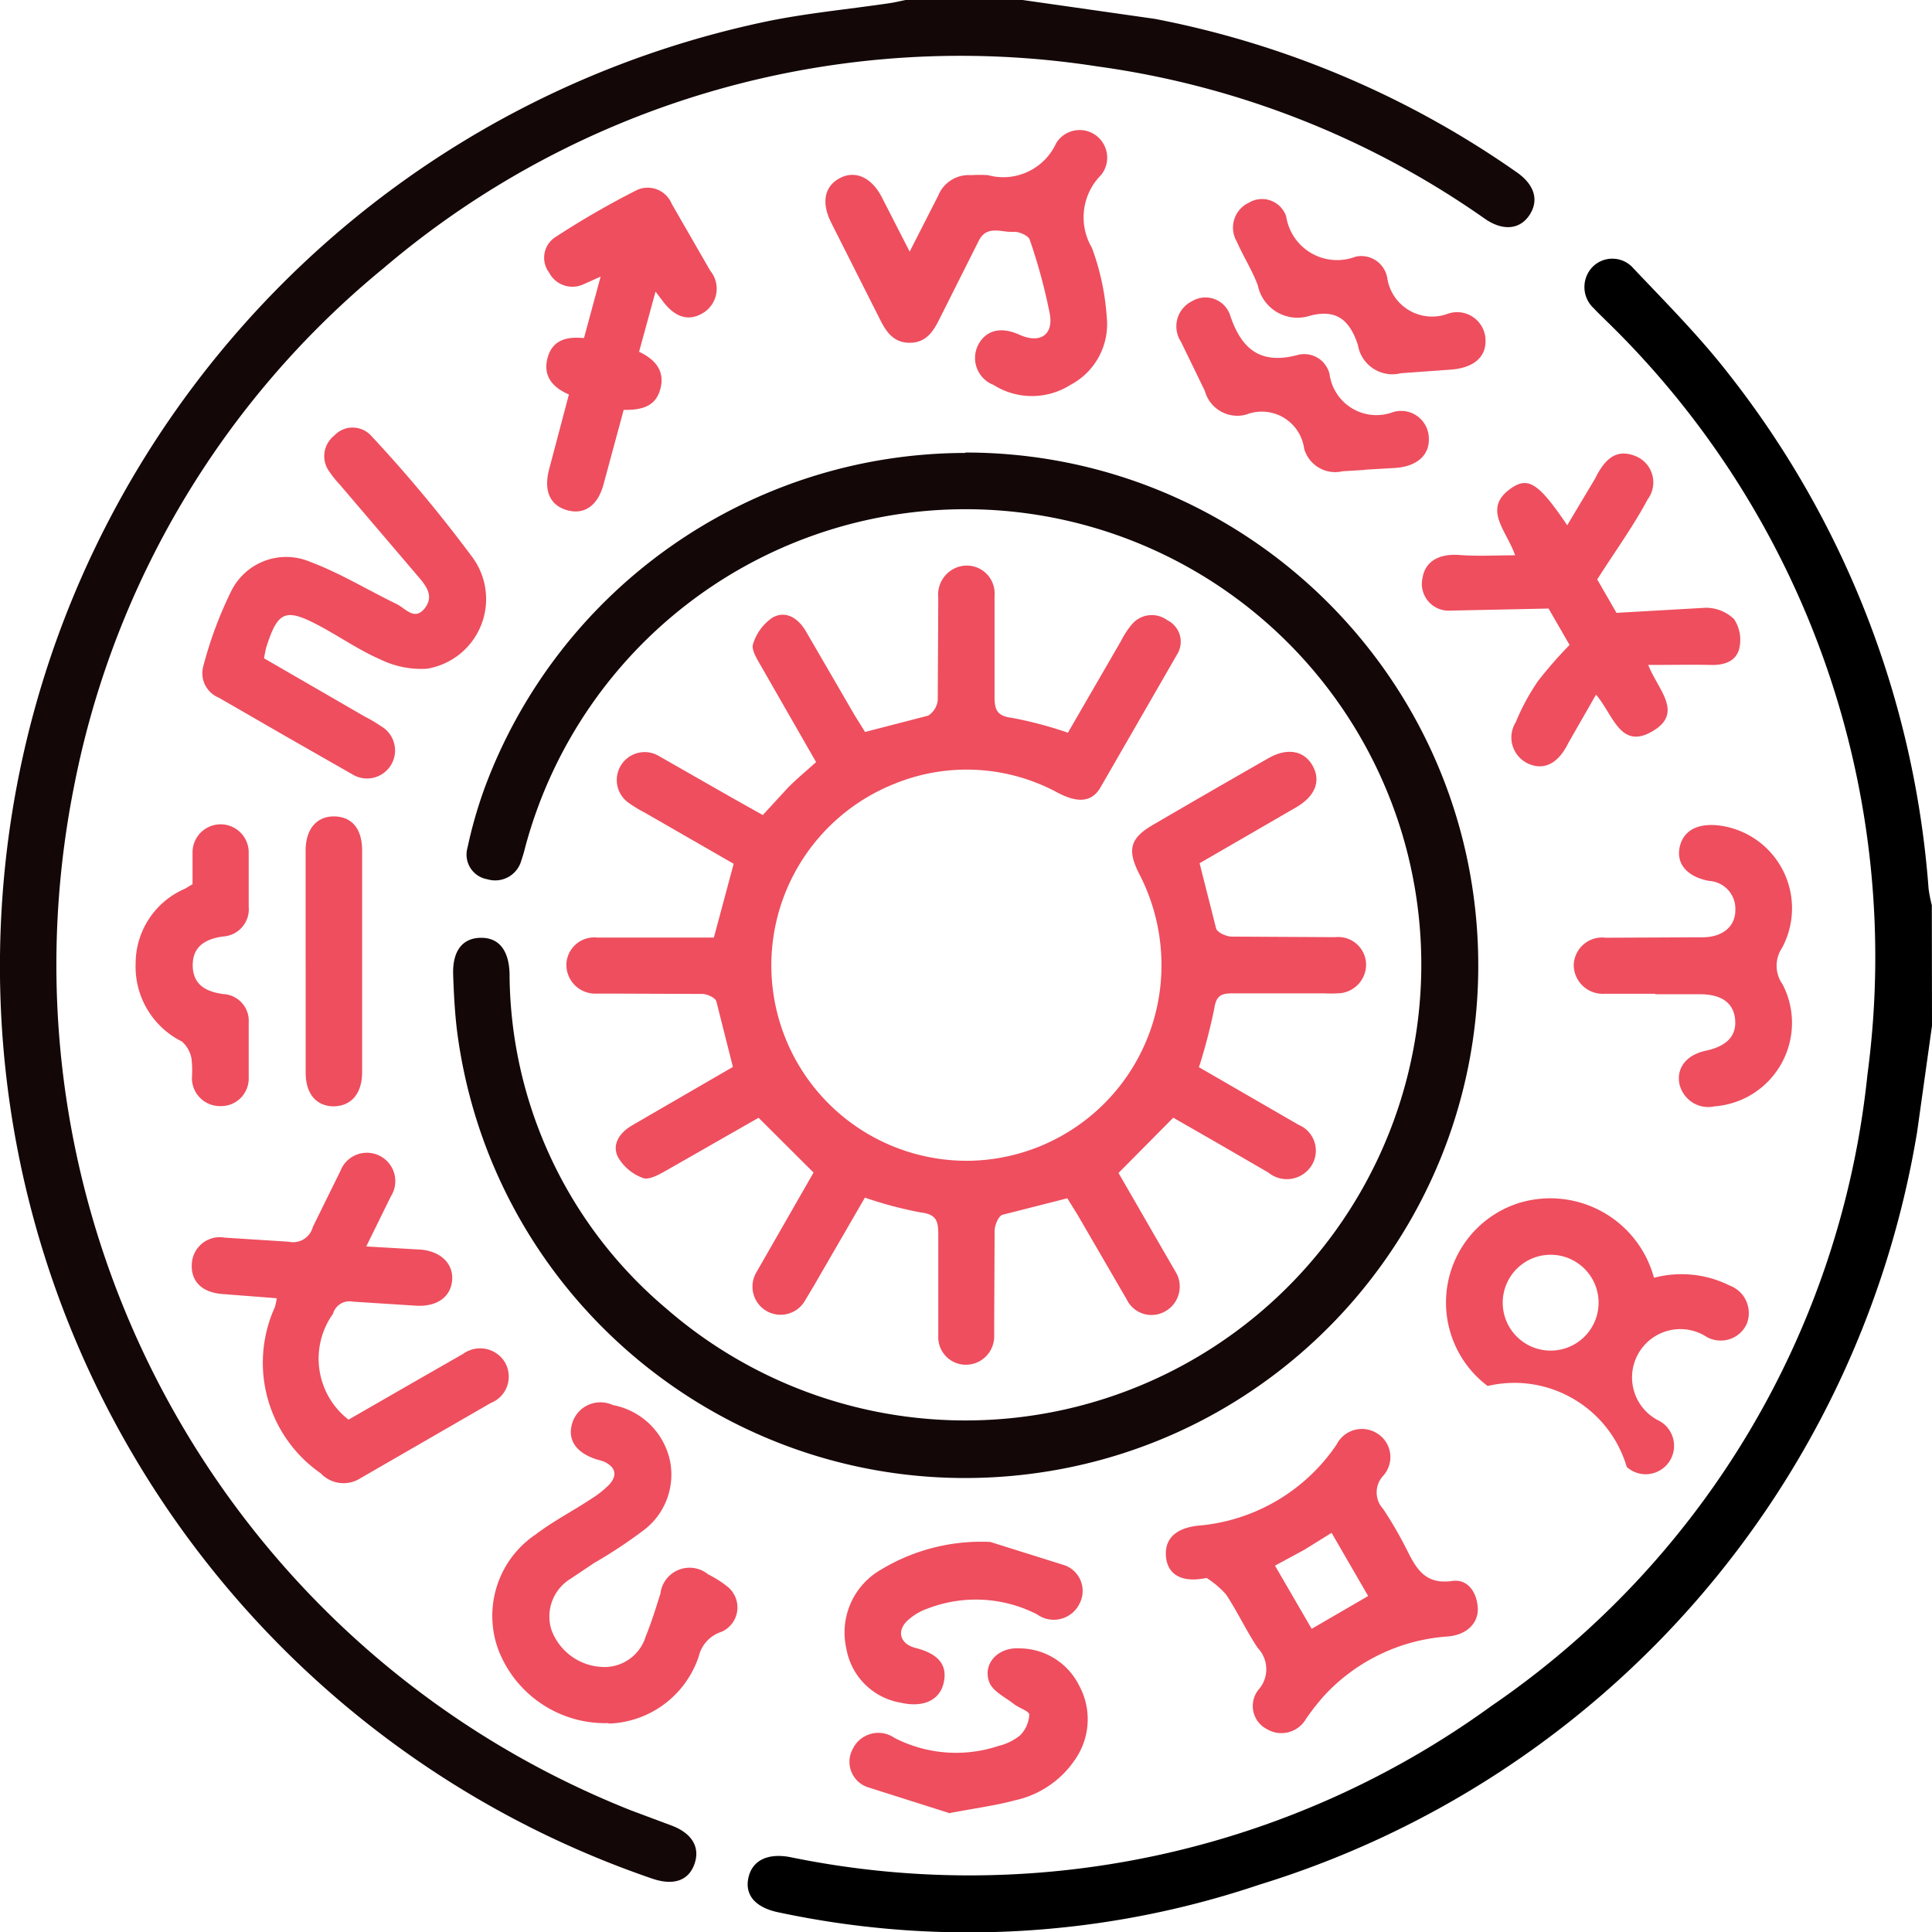  <svg xmlns="http://www.w3.org/2000/svg" width="52" height="52"
                                                viewBox="0 0 52 52">
                                                <defs>
                                                    <clipPath id="DH">
                                                        <path fill="none" d="M0 0h52v52H0z" />
                                                    </clipPath>
                                                </defs>
                                                <g clip-path="url(#DH)">
                                                    <path
                                                        d="M27.524 0l3.559.508a25.3 25.3 0 0 1 9.732 4.123c.492.339.611.763.351 1.157s-.718.435-1.2.1c-3.099-2.179-6.674-3.585-10.427-4.1-6.896-1.074-13.917.913-19.228 5.44-4.32 3.544-7.264 8.486-8.325 13.972-2.293 11.593 4.015 23.17 15 27.528l1.092.408c.553.209.774.589.611 1.041s-.577.58-1.144.383C6.508 46.775-.649 36.095.045 24.448S9.116 3.047 20.524.6c1.122-.241 2.275-.345 3.408-.513.153-.021.295-.058.443-.087z"
                                                        fill="#130708" />
                                                    <path
                                                        d="M52 27.609l-.4 2.855a25.56 25.56 0 0 1-17.7 20.261 24.51 24.51 0 0 1-12.923.751c-.632-.124-.932-.458-.836-.924s.5-.681 1.114-.57A23.92 23.92 0 0 0 40.15 45.91a23.51 23.51 0 0 0 10.113-16.991c1.002-7.497-1.61-15.026-7.039-20.292-.107-.108-.22-.211-.322-.324-.159-.143-.252-.345-.257-.559s.078-.42.23-.571a.75.75 0 0 1 1.091.052c.868.916 1.772 1.825 2.548 2.822 3.14 3.984 5.019 8.814 5.394 13.873.02.149.049.297.087.443z" />
                                                    <path
                                                        d="M32.261 28.719l2.692 1.556c.23.096.398.3.448.545s-.025.498-.199.676c-.286.297-.752.323-1.069.06l-1.317-.763-1.237-.71-1.474 1.487 1.233 2.138.306.528c.106.176.136.387.084.586s-.182.368-.36.469a.74.74 0 0 1-1.042-.316l-1.324-2.28-.275-.443-1.746.444c-.107.034-.206.276-.211.424l-.011 2.443v.406c0 .205-.083.401-.229.545s-.345.222-.55.218a.74.74 0 0 1-.726-.763v-2.741c0-.348-.041-.544-.467-.594-.512-.096-1.016-.23-1.508-.4l-1.385 2.393-.234.391c-.214.359-.679.476-1.038.262s-.476-.679-.262-1.038l1.21-2.112.327-.57-1.48-1.475-2.464 1.408c-.2.111-.478.275-.646.214a1.29 1.29 0 0 1-.678-.57c-.165-.342.055-.653.376-.843l2.194-1.272.527-.305-.445-1.765c-.029-.1-.249-.2-.383-.2l-2.386-.009h-.458c-.214.009-.423-.07-.576-.22s-.238-.357-.234-.571a.75.75 0 0 1 .822-.718h2.6.548l.533-1.985-2.388-1.374c-.151-.078-.296-.165-.434-.263a.75.75 0 0 1-.219-1.001.75.75 0 0 1 .983-.288l2.026 1.156.816.458.684-.744c.235-.236.474-.432.75-.681l-1.477-2.577c-.105-.188-.272-.438-.22-.6a1.34 1.34 0 0 1 .524-.713c.359-.2.689.018.891.356l1.324 2.28.276.443 1.7-.44c.149-.095.245-.255.257-.432l.014-2.741c-.04-.368.184-.714.536-.829a.75.75 0 0 1 .978.779v2.689c0 .348.041.544.467.594a10.62 10.62 0 0 1 1.508.4l1.436-2.481c.075-.151.168-.293.276-.423a.7.7 0 0 1 .962-.125c.156.077.275.213.33.378s.04.345-.04.5l-2.1 3.645c-.269.437-.7.347-1.127.127a5.14 5.14 0 0 0-4.413-.243 5.26 5.26 0 0 0 2.088 10.142 5.26 5.26 0 0 0 5.05-4.493c.163-1.111-.03-2.246-.55-3.241-.319-.637-.237-.945.367-1.3q1.555-.908 3.118-1.8c.506-.289.958-.206 1.188.2s.078.818-.441 1.122l-2.6 1.505.445 1.757c.034.108.27.215.416.218l2.792.015a.75.75 0 0 1 .828.712c.007.214-.075.422-.227.573s-.359.234-.573.227c-.134.012-.27 0-.406 0h-2.386c-.306 0-.44.061-.492.4-.108.53-.244 1.054-.408 1.57"
                                                        fill="#ee4e5e" />
                                                    <path
                                                        d="M25.981 12.18c7.378-.003 13.454 5.797 13.792 13.168s-5.181 13.703-12.529 14.375-13.924-4.554-14.928-11.864c-.072-.534-.1-1.078-.119-1.618-.023-.643.247-.991.736-1s.764.327.782.966a11.85 11.85 0 0 0 4.212 9.008A12.27 12.27 0 0 0 37.72 22.379a12.27 12.27 0 0 0-23.587.436 3.51 3.51 0 0 1-.1.34.73.73 0 0 1-.917.51c-.189-.032-.354-.143-.456-.305s-.13-.36-.077-.544c.115-.543.269-1.078.458-1.6 2.005-5.416 7.165-9.015 12.94-9.025"
                                                        fill="#130708" />
                                                    <g fill="#ee4e5e">
                                                        <path
                                                            d="M7.101 17.715l2.725 1.576a3.85 3.85 0 0 1 .435.258c.232.136.374.386.372.656s-.148.517-.382.65-.522.131-.754-.006l-1.85-1.057-1.758-1.014a.71.71 0 0 1-.42-.837 10.71 10.71 0 0 1 .752-2.026 1.65 1.65 0 0 1 2.139-.788c.8.3 1.541.756 2.314 1.13.234.113.48.458.75.124s.046-.611-.168-.863l-2.108-2.472a2.85 2.85 0 0 1-.286-.356.7.7 0 0 1 .131-.962.67.67 0 0 1 .506-.22c.192.003.375.086.501.231a37.84 37.84 0 0 1 2.724 3.272 1.9 1.9 0 0 1-1.234 2.988 2.5 2.5 0 0 1-1.256-.252c-.57-.247-1.088-.611-1.641-.905-.917-.487-1.118-.4-1.436.611l-.053.267m2.752 15.828l1.479.086c.544.052.872.391.834.828s-.393.707-.953.682l-1.722-.11a.46.46 0 0 0-.533.33c-.646.908-.461 2.164.42 2.846l1.81-1.041 1.276-.731a.78.78 0 0 1 1.114.214.77.77 0 0 1 .074.639c-.07.214-.232.385-.441.468l-3.513 2.028c-.342.218-.791.163-1.069-.133a3.62 3.62 0 0 1-1.234-4.472 1.51 1.51 0 0 0 .05-.24l-1.463-.113c-.553-.043-.854-.344-.822-.818.012-.215.116-.415.285-.549a.75.75 0 0 1 .599-.151l1.722.11a.55.55 0 0 0 .652-.4l.739-1.5c.103-.273.353-.464.644-.491s.572.114.724.363.148.564-.009.81l-.661 1.345m30.923-18.599c-.237-.687-.917-1.278-.072-1.832.44-.286.73-.078 1.473 1.02l.755-1.264c.276-.565.594-.777 1.045-.611.231.079.411.263.483.497s.028.487-.118.682c-.376.705-.849 1.359-1.358 2.154l.519.9 2.4-.137a1.1 1.1 0 0 1 .764.305 1.01 1.01 0 0 1 .144.776c-.075.35-.394.467-.753.458-.547-.011-1.092 0-1.7 0 .258.667.961 1.283.122 1.78-.874.519-1.059-.435-1.528-.98l-.745 1.3c-.258.531-.632.75-1.069.562a.78.78 0 0 1-.429-.48c-.067-.214-.037-.448.082-.639a5.94 5.94 0 0 1 .6-1.11 11.26 11.26 0 0 1 .849-.971l-.565-.98-2.653.056a.72.72 0 0 1-.738-.886c.072-.449.458-.653 1-.611.472.037.949.008 1.5.008m-8.315 27.525c-.69.144-1.054-.108-1.092-.58s.26-.763.871-.828a5 5 0 0 0 3.721-2.182c.097-.192.269-.334.476-.392s.428-.026.61.087a.75.75 0 0 1 .167 1.147c-.232.251-.232.639 0 .89a10.6 10.6 0 0 1 .658 1.139c.25.5.5.9 1.2.8.419-.06.663.3.689.719s-.305.742-.825.776c-1.261.091-2.44.657-3.3 1.583a6.2 6.2 0 0 0-.5.638c-.104.178-.275.306-.474.356s-.411.018-.586-.09a.7.7 0 0 1-.217-1.055c.287-.321.279-.809-.018-1.121-.306-.458-.545-.973-.851-1.438a2.44 2.44 0 0 0-.519-.444m1.833-.336l.987 1.7 1.52-.883-.984-1.7-.739.458-.782.423m10.189-7.744a2.9 2.9 0 0 1 2.045.206.79.79 0 0 1 .458 1.04.77.77 0 0 1-.459.404.78.78 0 0 1-.61-.056 1.3 1.3 0 1 0-1.283 2.255c.259.141.413.417.398.711s-.198.553-.47.666a.76.76 0 0 1-.803-.137c-.473-1.604-2.116-2.561-3.744-2.179a2.81 2.81 0 0 1 .868-4.933 2.89 2.89 0 0 1 3.61 2.025m-1.492.664a1.29 1.29 0 1 0-1.292 1.292 1.29 1.29 0 0 0 1.292-1.292M24.477 6.786l.773-1.516c.142-.357.499-.582.883-.556a3.89 3.89 0 0 1 .458 0c.738.202 1.513-.16 1.833-.855a.74.74 0 0 1 1.314.088.74.74 0 0 1-.103.764c-.518.521-.619 1.326-.246 1.959a6.66 6.66 0 0 1 .4 1.872c.075.749-.313 1.468-.979 1.818-.632.4-1.438.4-2.07 0a.78.78 0 0 1-.45-.459c-.077-.211-.058-.444.05-.641.214-.382.611-.472 1.1-.25.541.243.917.017.816-.559a14.95 14.95 0 0 0-.541-2c-.035-.11-.289-.221-.431-.211-.322.024-.723-.2-.944.247l-1.069 2.128c-.165.331-.365.611-.787.611s-.623-.279-.79-.611l-1.323-2.623c-.269-.539-.182-.974.226-1.194s.852-.04 1.137.51l.749 1.463m-8.104 39.607c-1.312.038-2.503-.759-2.97-1.985a2.64 2.64 0 0 1 1.007-3.092c.458-.35.967-.611 1.448-.928a2.87 2.87 0 0 0 .519-.4c.241-.253.2-.482-.13-.634a1.83 1.83 0 0 0-.192-.058c-.55-.176-.787-.516-.666-.953a.79.79 0 0 1 .431-.511.8.8 0 0 1 .669 0 1.94 1.94 0 0 1 1.528 1.455c.167.731-.118 1.492-.724 1.933a12.9 12.9 0 0 1-1.308.863l-.631.423a1.19 1.19 0 0 0-.519 1.374c.208.57.734.963 1.34 1a1.16 1.16 0 0 0 1.2-.825c.153-.372.273-.763.394-1.147a.79.79 0 0 1 1.286-.518 2.83 2.83 0 0 1 .512.324c.199.155.301.404.27.654s-.192.466-.423.567c-.304.097-.535.345-.611.655a2.64 2.64 0 0 1-2.43 1.815" />
                                                        <path
                                                            d="M15.311 10.617c-.466-.2-.71-.527-.565-1.012.134-.449.5-.553.972-.505l.448-1.655-.472.211c-.343.153-.746.011-.917-.324a.66.66 0 0 1 .171-.95 23.12 23.12 0 0 1 2.192-1.266.7.7 0 0 1 .941.373l1.037 1.8a.76.76 0 0 1 .159.621c-.041.22-.176.412-.37.523-.38.223-.747.108-1.077-.339l-.186-.246-.443 1.62c.458.215.718.545.558 1.05-.142.447-.533.519-.973.515l-.541 2c-.153.577-.519.829-.979.7s-.639-.518-.487-1.1l.533-2.015m29.25 16.129h-1.375a.78.78 0 0 1-.83-.771c.006-.215.102-.417.265-.558a.76.76 0 0 1 .591-.179l2.637-.012c.532-.011.862-.305.857-.737a.75.75 0 0 0-.709-.78c-.594-.115-.88-.458-.791-.9s.466-.664 1.069-.591c.733.095 1.372.545 1.709 1.202a2.25 2.25 0 0 1-.02 2.09.86.86 0 0 0 .012.98 2.25 2.25 0 0 1-.031 2.137c-.369.662-1.046 1.094-1.802 1.15a.79.79 0 0 1-.606-.115.8.8 0 0 1-.341-.514c-.069-.423.209-.763.718-.869.555-.121.816-.391.788-.815-.029-.458-.35-.7-.936-.705h-1.222M5.182 23.799v-.85c-.002-.27.14-.521.373-.658s.521-.139.756-.006.381.382.383.652v1.469c.018.198-.046.395-.176.546s-.316.242-.514.254c-.472.064-.825.267-.817.788s.373.705.839.763a.72.72 0 0 1 .668.763v1.469a.75.75 0 0 1-.211.558.74.74 0 0 1-.553.224c-.206.003-.405-.079-.549-.226s-.222-.348-.215-.554a2.61 2.61 0 0 0-.012-.5.8.8 0 0 0-.257-.458 2.25 2.25 0 0 1-1.246-2.109 2.19 2.19 0 0 1 1.318-2c.06-.031.115-.069.2-.118M26.65 41.5l1.945.611c.219.058.399.215.487.424s.075.447-.036.645a.77.77 0 0 1-1.135.27 3.61 3.61 0 0 0-2.95-.153c-.207.072-.397.188-.555.34-.281.284-.163.611.225.715.639.16.883.469.764.96-.112.458-.558.654-1.153.516-.743-.125-1.328-.704-1.46-1.446a1.95 1.95 0 0 1 .8-2.054 5.22 5.22 0 0 1 3.069-.827m-1.118 7.293l-2.152-.683a.72.72 0 0 1-.432-1.032c.095-.203.275-.353.491-.412a.76.76 0 0 1 .632.107 3.62 3.62 0 0 0 2.806.217c.214-.051.414-.15.584-.289a.86.86 0 0 0 .241-.553c0-.092-.273-.176-.408-.281-.235-.185-.57-.342-.666-.586-.194-.5.234-.954.811-.916a1.8 1.8 0 0 1 1.6.991 1.9 1.9 0 0 1-.093 1.985c-.379.572-.967.972-1.638 1.116-.518.14-1.057.209-1.778.347m12.167-38.758a.94.94 0 0 1-1.15-.763c-.211-.638-.55-.98-1.289-.786a1.09 1.09 0 0 1-1.405-.818c-.153-.409-.393-.785-.57-1.186a.74.74 0 0 1 .327-1.037c.178-.108.396-.13.592-.058s.349.228.415.426c.064.415.312.779.676.989a1.39 1.39 0 0 0 1.194.094.71.71 0 0 1 .849.565 1.22 1.22 0 0 0 1.633.971.76.76 0 0 1 .686.096c.2.14.322.367.327.611.017.473-.338.763-.97.8l-1.315.095m-.952 2.601l-.611.037c-.453.107-.909-.163-1.034-.611a1.15 1.15 0 0 0-1.555-.916c-.233.065-.482.034-.692-.086s-.363-.318-.426-.551l-.642-1.321c-.119-.18-.154-.402-.099-.61s.198-.382.391-.479a.7.7 0 0 1 1.039.4c.306.9.819 1.3 1.787 1.05a.7.7 0 0 1 .881.51c.052.382.274.72.605.92a1.27 1.27 0 0 0 1.095.105c.225-.072.471-.033.662.105s.307.359.31.595c.023.458-.327.763-.909.8l-.81.047v.014M8.226 25.881V22.89c0-.583.306-.927.781-.916s.738.347.739.905v5.982c0 .588-.306.916-.781.916-.458-.012-.735-.339-.738-.9v-2.991" />
                                                    </g>
                                                </g>
                                            </svg>
